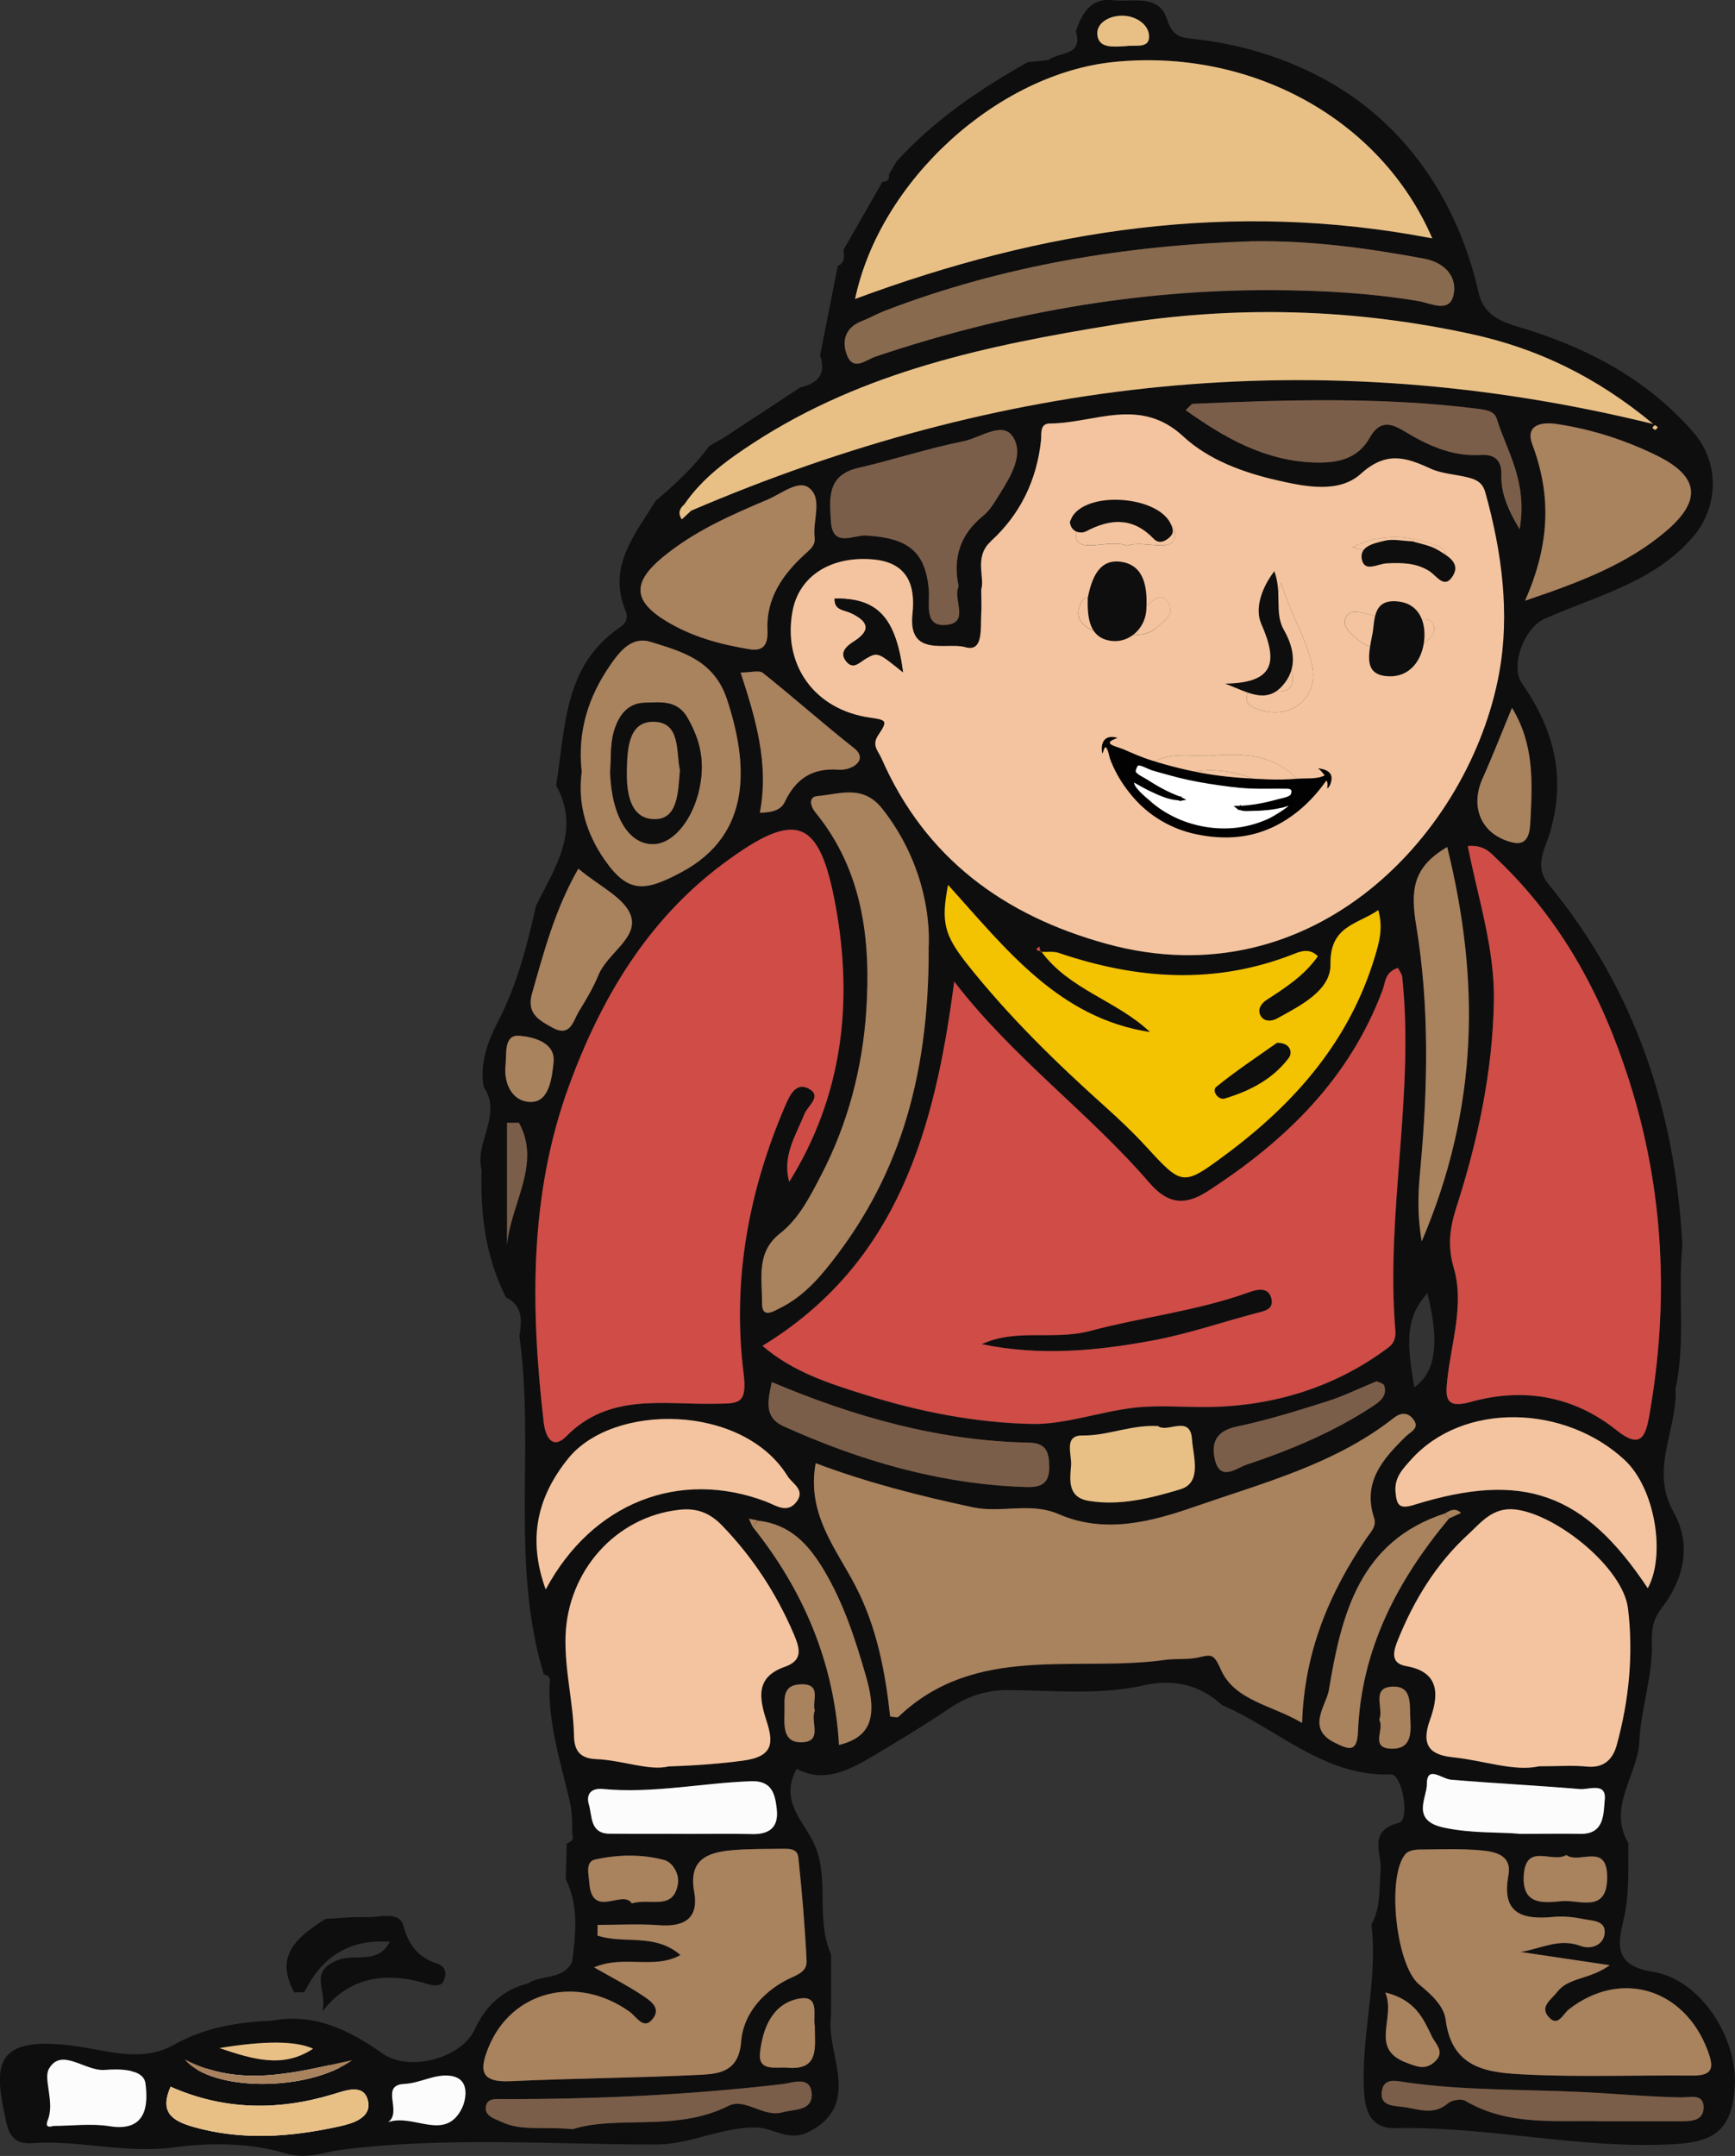 <?xml version="1.0" encoding="UTF-8"?>
<svg id="Layer_2" data-name="Layer 2" xmlns="http://www.w3.org/2000/svg" viewBox="0 0 230.05 285.81">
  <rect x="0" y="0" width="230.05" height="285.81" fill="#333333" stroke="none"/>
  <defs>
    <style>
      .cls-1 {
        fill: #020203;
      }

      .cls-2 {
        fill: #f3c200;
      }

      .cls-3 {
        fill: #e8c086;
      }

      .cls-4 {
        fill: #fcfcfc;
      }

      .cls-5 {
        fill: #f3c49f;
      }

      .cls-6 {
        fill: #cf4c47;
      }

      .cls-7 {
        fill: #a9825e;
      }

      .cls-8 {
        fill: #0f0e0e;
      }

      .cls-9 {
        fill: #886a4e;
      }

      .cls-10 {
        fill: #7b5e49;
      }

      .cls-11 {
        fill: #fff;
        stroke: #000;
        stroke-miterlimit: 10;
        stroke-width: .5px;
      }
    </style>
  </defs>
  <g id="Layer_1-2" data-name="Layer 1">
    <g>
      <path class="cls-4" d="m5.13,282.67h8.84c1.36,0,2.72.03,4.08,0s2.64-.31,3.97-.37c1.02-.05,1.97.02,2.97.24.86.19,1.7.23,2.58.34.81.1,1.64.26,2.45.29.69.02,1.41-.09,2.09.02.97.15,2.02.35,3,.34s2.03-.01,3.05,0c.53,0,1.05-.08,1.58-.15,1.64-.21,3.3-.25,4.94-.46,1.19-.16,2.38-.36,3.56-.55.4-.06.8-.11,1.2-.16s.79-.19,1.2-.26c.99-.17,2.1-.02,3.08.1.64.08,1.27.12,1.9.24.51.09,1.08,0,1.58-.09.85-.15,1.73.12,2.57-.18.51-.18.88-.57,1.33-.84.5-.3.73-.77.93-1.32.15-.42.09-.87.09-1.31v-1.43c0-.41,0-.82,0-1.23,0-.56-.35-.86-.89-1.02-.21-.06-.41-.05-.62-.11-.15-.04-.29-.15-.44-.2-.22-.07-.43-.14-.66-.15-.39-.01-.76.14-1.16.13-.42,0-.84,0-1.27,0s-.9-.06-1.31,0c-.37.06-.7.21-1.08.24-1.02.08-2.01.13-3.03.12-1.58,0-3.26.18-4.8-.23-1.79-.48-3.5-1.12-5.36-1.28-2.31-.2-4.67-.14-6.91.51-1.01.29-2.13.14-3.18.14s-2.12-.08-3.16.02c-.8.07-1.59.24-2.38.32-.63.07-1.25.27-1.88.28-.35,0-.69,0-1.04,0-.38,0-.79.06-1.16,0-.28-.05-.51-.27-.76-.34-.36-.1-.76,0-1.11.09-.57.16-.98.26-1.56.25-.2,0-.46.05-.64,0-.16-.04-.3-.18-.44-.25-.38-.2-.77-.36-1.16-.53-.45-.2-.9-.42-1.35-.62-.9-.38-1.86-.58-2.84-.58-.27,0-.54,0-.82,0-.32,0-.59-.11-.91-.13-.62-.03-1.28.08-1.9,0-.29-.04-.54-.15-.84-.12-.42.04-.74.25-1.06.5-.56.44-.96.95-1.17,1.63-.49,1.59-.34,3.26-.34,4.91,0,.3,0,.57.06.86.07.31.02.59.06.89.05.49.34.85.4,1.31.03,0,.07.01-.27.14Z"/>
      <path class="cls-8" d="m215.25,254.65c-.65,2.71-1.44,5.91,3.8,6.72,6.44.99,11.33,8.77,10.97,15.13-.32,5.61-2.44,7.42-7.92,7.74-12.45.73-24.65-2.39-37.07-2.12-2.77.06-3.97-1.55-4.16-4.74-.45-7.48,1.86-14.8.98-22.26,1.25-2.26,1-4.74,1.21-7.19.19-2.2-1.79-5.22,2.44-6.29,1.48-.37.44-6.46-1.07-6.41-8.88.32-14.98-6.01-22.39-9.19-2.87-2.64-6.24-3.45-10.02-2.7-6.02,1.43-12.14.75-18.21.71-3-.02-5.44.77-7.86,2.39-3.57,2.38-7.23,4.63-10.94,6.79-3.01,1.75-6.19,3.04-9.37,1.24-2.4,4.42,1.05,6.98,2.42,10.21,1.94,4.57.06,9.81,2.14,14.43v6c0,.67,0,1.33-.01,2-.23,1.81.11,3.5.47,5.3.77,3.8,1.43,7.68-3.32,10.15-2.78,1.45-4.7-.46-7.03-.52-4.62-.11-8.66,2.25-13.37,2.25-13.88,0-27.8-1.06-41.67.7-2.37.3-4.55,1.34-7.49.45-4.56-1.38-10.05-1.4-14.52-.79-6.57.91-12.7-.98-19.03-.54-1.87.13-2.93-.62-3.38-2.7-1.38-6.41-2.35-11.24,7.21-10.38,1.46.13,2.88.33,4.33.61,3.51.68,7.28,1.35,10.6-.53,4.1-2.32,8.48-3.05,13.05-3.23,5.64-1.06,10.28,1.23,14.7,4.36,3.46,2.45,10.4.68,12.19-3.18,1.47-3.17,3.72-5.27,7.11-6.14,1.82-1.18,4.59-.41,5.82-2.83.48-3.72.91-7.44-.85-10.99.05-1.58.09-3.15.14-4.73.62-.21,1.02-.54.71-1.26.02-1.46.03-2.84-.32-4.35-1.21-5.16-2.87-10.27-2.67-15.68.19-.68-.18-.98-.77-1.12-4.47-14.71-1.16-29.97-3.23-44.85.32-2.02.51-4-1.78-5.12-2.7-5.32-3.41-11.01-3.23-16.88-.97-3.7,2.82-7.29.27-11.03-.54-3.16.55-6.04,1.93-8.71,2.5-4.83,3.83-10,5-15.25,2.48-5.07,6-9.97,2.68-16.01,1.24-7.64.98-15.9,8.5-20.97.91-.61,1.01-1.44.73-2.1-2.48-5.93,1.21-10.14,3.95-14.63,2.61-2.2,5.1-4.51,7.12-7.28.66-.38,1.32-.75,1.98-1.13,3.36-2.21,6.73-4.42,10.09-6.64,2.32-.52,3.48-1.75,2.63-4.24.78-3.96,1.56-7.92,2.34-11.87,1.05-.43.82-1.32.77-2.14,1.72-3,3.43-5.99,5.15-8.99h.01c.61-.04.98-.29.85-.98.33-.57.66-1.15,1-1.72,4.98-5.48,11.01-9.58,17.41-13.18.92-.09,1.83-.19,2.75-.28,1.36-1.13,4.65-.45,3.63-3.83.77-2.11,1.67-4.09,4.37-4.17,2.72.51,6.54-.99,7.7,2.54.79,2.4,1.78,2.47,3.77,2.69,7.67.84,15.19,3.58,21.14,7.83,8.54,6.1,14.02,15.22,16.43,25.79.59,2.6,2.42,3.67,5.04,4.45,8.99,2.66,17.18,6.83,23.46,14.08,3.5,4.05,3.32,9.9-.1,13.86-5.26,6.09-12.89,7.79-19.75,10.88-2.54,1.14-4.54,6.18-2.91,8.51,4.34,6.2,5.96,12.73,3.57,20.24-.57,1.8-1.98,4.04-.01,6.43,11.42,13.88,16.8,30.05,17.71,47.85-.63,6.32.46,12.71-.9,19,.26,5.43-3.46,10.65-.27,16.32,2.45,4.37,1.38,8.93-1.62,12.81-1.15,1.48-1.3,2.92-1.25,4.59.12,4.43-1.47,8.71-1.66,12.97-.2,4.58-4.29,8.73-1.46,13.53-.04,3.43.17,6.81-.66,10.28ZM7.09,281.83c2.49-.01,5.03-.35,7.46.04,4.99.8,5.09-2.99,4.74-5.67-.26-2.01-3.67-1.94-5.38-1.8-2.64.22-5.79-3.07-7.44-.11-.75,1.34.84,4.47-.16,6.82-.31.85.11.92.78.72Zm92.22-80.49c.16.35.32.7.48,1.05,6.78,8.47,10.81,18.04,11.46,28.94,3.92-1,5.23-3.34,3.61-8.98-1.4-4.87-2.95-9.76-5.63-14.23-2.08-3.49-4.53-6.05-8.71-6.53-.4-.08-.8-.16-1.21-.24Zm76.9,22.72c-.34,2.04-3.07,5.09.79,6.98,1.78.87,2.96,1.4,3.07-1.48.43-10.94,5.23-20.06,12.09-28.28.52-.24,1.04-.47,1.56-.71-.72-.7-1.42-.39-2.11.06-11.38,3.67-13.75,13.46-15.4,23.41Zm-38.42-98.57c-.77.58,0,.51.27.65,3.7,5.08,10.05,6.52,14.42,10.69-12.08-1.84-19.08-10.96-26.78-19.51-.96,4.99-.52,6.67,2.72,10.73,5.42,6.78,11.59,12.82,18.04,18.6,1.85,1.66,3.68,3.37,5.36,5.21,4.93,5.37,4.95,5.47,10.7,1.2,9.14-6.79,16.38-15.04,19.76-26.2.58-1.93,1.13-3.81.46-6.2-2.78,1.93-6.43,2.04-6.34,7.21.06,3.42-3.96,5.45-7.06,7.15-.75.41-1.75.46-2.21-.37-.46-.82.07-1.62.82-2.1,2.49-1.62,4.99-3.22,6.78-5.78-1.11-1.09-2.24-.67-3.22-.28-10.4,4.11-20.76,3.38-31.12-.15-.73-.25-1.6-.09-2.41-.13-.07-.24-.13-.48-.2-.72Zm81.43-69.28c-7.69-6.4-15.59-10.07-24.1-11.92-15.61-3.4-31.31-3.84-47.25-1.26-16.86,2.74-33.31,6.17-47.87,15.63-3.48,2.26-6.86,4.7-9.26,8.22-.66.57-.85,1.21-.33,1.98.41-.38.82-.77,1.24-1.15,40.87-17.51,82.91-22.47,127.58-11.49Zm-89.12,25.13c-.13,1.86.35,5.2-2.14,4.46-2.36-.7-7.62,1.45-6.98-4.42.44-4.04-.84-6.87-5.35-7.22-5.54-.43-9.68,2.26-10.54,6.8-1.37,7.2,2.93,13.14,10.26,14.18,2.23.32,2.37.41,1.09,2.33-.9,1.36,0,2.08.44,3.09,5.8,13.23,16.26,20.85,29.84,24.57,27.61,7.58,48.22-14.88,52.05-35.9,1.44-7.87.36-16.07-1.84-23.95-.4-1.42-1.34-1.75-2.48-2.02-1.59-.38-3.32-.46-4.78-1.13-3.27-1.5-5.87-2.35-9.24.69-2.89,2.61-7.3,1.73-11.06.87-4.56-1.04-9.17-2.76-12.48-5.82-5.75-5.34-11.76-1.75-17.67-1.72-1.42,0-1.09,1.35-1.2,2.29-.58,5.26-2.73,9.75-6.65,13.32-2.28,2.08-.77,4.74-1.28,6.39,0,1.52.05,2.36,0,3.18Zm53.24,49.93c-4.4,11.79-12.88,20-23.17,26.66-2.94,1.9-5.23,1.82-7.75-1.1-8-9.29-18.08-16.54-25.88-26.68-2.57,19.67-7.51,37.33-25.42,48.29,4.04,3.47,8.78,4.96,13.48,6.44,7.27,2.29,14.86,3.78,22.36,3.91,4.23.07,8.78-1.59,13.26-2.13,3.46-.42,6.88-.06,10.26-.12,8.53-.16,16.65-2.64,23.66-7.91.73-.55.96-1.33.89-2.2-1.31-15.69,2.58-31.27.9-46.97-.03-.28-.26-.55-.53-1.1-1.75.55-1.67,1.94-2.04,2.93Zm-72.55-11.21c-2.13-11.58-5.18-12.77-14.85-5.59-10.1,7.5-16.27,17.93-20.5,29.5-5.3,14.49-5.09,29.49-3.35,44.57.24,2.05,1.2,3.7,3.02,1.85,5.67-5.74,12.81-4.16,19.54-4.29,3.2-.06,4.48.25,3.94-4.09-1.52-12.21.65-24.09,5.53-35.43.62-1.44,1.45-3.18,3.15-2.23,1.76.98-.17,2.25-.6,3.32-1.15,2.89-2.98,5.58-2.02,8.99,7.04-11.35,8.5-23.7,6.13-36.61Zm2.68,90.28c2.79,5.39,3.91,11.28,4.56,17.23.49.03.94.19,1.09.04,10.25-9.77,23.42-5.88,35.39-7.55,1.47-.2,3.01,0,4.43-.33,1.65-.39,2.02-.5,2.93,1.59,1.81,4.15,6.72,4.7,10.78,7.1.29-9.44,3.62-17.25,8.53-24.48.55-.8,1.38-1.59,1.02-2.68-1.58-4.79,1.18-7.86,4.22-10.84.64-.62,1.92-1.09.93-2.31-.76-.93-1.66-.82-2.6-.08-7.75,6.09-17.2,8.55-26.23,11.69-5.76,2-11.98,3.72-18.21,1-3.66-1.59-7.55-.08-11.34-.89-7.14-1.52-14.18-3.33-20.81-5.84-1.22,6.72,2.7,11.27,5.32,16.33Zm84.61-77.51c-.19,9.35-2.12,18.35-4.96,27.19-.87,2.71-1.23,5.09-.35,8.11,1.4,4.79-.32,9.8-.86,14.71-.26,2.41-.32,3.97,3.08,3.02,6.97-1.95,13.64-.81,19.33,3.73,3.09,2.47,3.83,1.06,4.34-1.79,2.68-15.06,2.01-29.91-2.65-44.56-3.54-11.13-8.89-21.13-17.42-29.26-.93-.89-1.8-2.02-3.97-1.81,1.39,7.07,3.6,13.66,3.46,20.67ZM147.64,8.22c-15.29,1.57-30.94,15.62-34.26,31.41,24.82-9.2,49.93-13.16,76.53-8.03-6.89-15.97-24.2-25.23-42.27-23.38Zm-49.11,225.18c4.13-.55,3.99-2.5,3.08-5.32-.97-3.01-1.44-5.75,2.42-7.11,2.39-.84,2.08-2.3,1.23-4.3-2.31-5.41-5.43-10.19-9.52-14.43-1.69-1.75-3.45-2.35-5.71-2.09-8.5.96-14.78,8.2-15.05,16.75-.14,4.49,1.03,8.78,1.12,13.2.04,1.8.63,3,2.93,3.1,3.57.15,7.05,1.6,9.6.97,4.05-.14,6.95-.38,9.89-.77Zm111.87.79c2.28.23,3.45-.99,3.96-2.86,1.63-5.93,2.23-12.05,1.49-18.1-.65-5.39-9.45-12.47-14.92-13.12-3.04-.36-4.62,1.79-6.29,3.32-4.19,3.84-7.14,8.65-9.28,13.93-.6,1.48-1.1,3.13,1.08,3.51,4.82.83,4.16,4.33,3.14,7.18-1.24,3.48.18,4.61,3.08,4.91,4.08.42,8.06,1.92,11.38,1.2,2.7,0,4.54-.15,6.36.04Zm-8.81,24.58c2.65-.39,5.12-1.88,7.96-.8,1.3.5,2.97-.03,3.19-1.55.27-1.86-1.64-1.76-2.82-2.01-1.29-.27-2.66-.41-3.97-.28-4.12.39-6.9-.43-5.95-5.52.48-2.58-1.63-3.1-3.37-3.28-2.8-.28-5.65-.16-8.47-.13-.61,0-1.44.16-1.8.58-2.53,2.9-1.29,14.72,1.78,17.28,1.57,1.3,3.3,2.82,3.54,4.71.84,6.72,5.97,7.03,10.75,7.26,7.3.35,14.62.06,21.93.13,2.78.03,2.93-1.02,2.04-3.37-3.11-8.2-11.54-10.74-18.38-5.41-.79.62-1.47,2.42-2.7,1-1.2-1.37.36-2.28,1.15-3.31,1.53-1.97,4.22-1.58,6.96-3.54-4.56-.68-8.19-1.22-11.83-1.76Zm-111.36.4c-3.5,1.97-7.48-.06-11.46,1.64,2.43,1.38,4.39,2.39,6.23,3.6,1.05.69,2.67,1.66,1.64,3.1-1.26,1.76-2.2-.14-3.17-.83-7-4.97-15.65-2.74-18.69,4.72-1.23,3.01-1.12,4.68,2.86,4.5,8.47-.39,16.96-.43,25.44-.86,2.51-.13,4.9-.56,5.19-4.4.27-3.5,2.7-6.41,5.98-8.14,1.19-.63,2.77-.99,2.7-2.53-.22-4.6-.61-9.19-1.1-13.76-.13-1.26-1.45-1.13-2.42-1.12-2.16.03-4.34,0-6.49.2-3.24.3-5.65,1.32-4.9,5.46.65,3.56-1.28,4.72-4.66,4.47-2.7-.2-5.42-.04-8.14-.04,0,.48-.01.95-.02,1.43,3.47,1.17,7.59-.38,11,2.58Zm26.76-151.94c-2.58-3.28-5.66-1.93-8.6-1.69-1.12.09-1.08,1.18-.22,2.23,6.26,7.7,7.31,16.93,6.69,26.26-.5,7.55-2.43,14.96-5.99,21.79-1.47,2.81-2.91,5.71-5.43,7.69-3.23,2.53-2.37,5.98-2.4,9.19-.03,2.13,1.38,1.22,2.4.71,2.44-1.21,4.36-3.06,6.05-5.13,9.39-11.5,13.66-24.77,13.65-42.42.3-4.96-1.09-12.22-6.13-18.62Zm.43-66.06c-1.08.41-2.1,1-3.18,1.42-2.18.84-2.64,2.64-1.95,4.46.85,2.25,2.57.64,3.77.24,17.11-5.75,34.66-8.9,52.72-8.82,6.45.03,12.93.38,19.34,1.46,1.54.26,4.08,1.65,4.61-.82.53-2.47-1.2-4.31-3.93-4.82-7.51-1.4-15.06-2.42-22.75-2.3-16.68.53-32.97,3.18-48.63,9.18Zm-37.25,72.84c3.14,4.52,5.4,4.18,10.16,1.64,9.55-5.1,8.8-14.56,6.06-22.91-1.71-5.21-5.95-6.34-10.17-7.64-2.45-.76-4.03,1.26-5.26,3.01-2.95,4.21-4.46,8.89-3.84,14.23-.57,4.22.59,8.15,3.04,11.68Zm135.23,79.53c-7.91-7.33-21.38-7.73-28.28-.05-1.12,1.24-2.26,2.4-2.08,4.32.15,1.66.44,2.32,2.43,1.7,14.53-4.52,22.61-1.6,31.01,11.04,2.39-4.3,1.04-13.19-3.08-17.02Zm-113.81,5.54c1.3.5,2.81,1.65,4.05-.02,1.16-1.56-.59-2.36-1.21-3.36-5.93-9.61-23.12-9.75-29.1-2.33-4.12,5.12-5.39,10.67-2.97,17.36,6.19-11.56,17.78-16.01,29.24-11.65Zm119.24-128.61c4.89-4.13,4.46-7.33-1.2-10.1-4.19-2.05-8.62-3.47-13.23-4.16-1.85-.28-4.25,0-3.22,2.74,2.49,6.63,2.37,13.13-.98,20.69,7.59-2.55,13.61-4.92,18.63-9.16Zm-90.43-2.12c.88-.71,1.48-1.79,2.1-2.77,1.51-2.41,3.37-5.41,1.74-7.76-1.37-1.97-4.31.24-6.48.68-4.71.95-9.31,2.46-14,3.55-4.18.97-3.76,4.15-3.58,7.11.21,3.5,3.01,1.75,4.62,1.84,5.62.31,7.89,2.13,8.35,7.13.17,1.85-.68,4.87,2.12,4.73,3.49-.17.97-3.47,1.84-5.1-.82-3.88.25-6.97,3.29-9.42Zm-28.63,15.2c-.19-4.19,1.97-7.31,4.85-9.97.78-.72,1.54-1.23,1.4-2.36-.27-2.24,1.11-5.14-.76-6.55-1.42-1.07-3.68.81-5.48,1.57-4.91,2.07-9.8,4.23-13.94,7.67-4.05,3.36-3.87,5.81.55,8.47,3.32,2.01,7,3.03,10.78,3.66,2.1.43,2.69-.62,2.6-2.49Zm96.69-28.05c-.31-1.02-1.49-1.17-2.51-1.3-12.56-1.58-25.16-1.21-37.75-.66-.24.01-.47.39-.98.84,5.22,3.72,10.53,6.73,17.09,6.94,3.02.1,5.72-.46,7.29-3.25,1.23-2.2,2.62-2.1,4.47-.98,3.15,1.91,6.42,3.47,10.27,3.23,1.8-.11,2.79.66,2.74,2.62-.05,2.14.56,4.1,2.42,7.24,1.1-6.39-1.72-10.37-3.04-14.69Zm-6.56,56.79c-4.58,2.66-4.89,5.72-4.1,10.47,1.73,10.49,1.54,21.2.57,31.84-.26,2.89-.55,5.76.15,9.97,7.58-17.77,7.72-34.65,3.38-52.27Zm-88.01,76.78c10.2,4.61,20.79,7.68,32.06,8.06,1.9.06,3.2-.28,3.18-2.64-.02-1.93-.35-3.19-2.64-3.24-11.88-.23-23.12-3.37-34.14-8.03-.54,2.49-1.05,4.67,1.55,5.85Zm-4.13,54.07c2.27.05,3.49-.91,3.25-3.23-.21-2.01-.6-3.87-3.38-3.78-6.57.23-13.08,1.66-19.69,1.03-1.55-.15-2.25.69-1.85,2.05.46,1.55.12,3.86,2.75,3.88,3.32.03,6.64,0,9.96,0,2.99.01,5.98-.03,8.96.03Zm109.8-.02c3.25.06,3.05-2.76,3.23-4.51.24-2.4-2.1-1.32-3.31-1.43-5.68-.48-11.39-.76-17.07-1.24-1.25-.11-3.23-2-3.21.63.01,1.77-2.17,4.77,2.25,5.72,3.78.81,7.46.56,10.13.83,3.35,0,5.67-.04,7.98,0Zm-112.99,36.06c2.28-1.14,4.6,1.56,7.2.84,1.57-.43,3.85-.18,3.86-2.26,0-2.69-2.52-1.64-3.84-1.48-12.32,1.44-24.67,2.01-37.06,1.99-.94,0-2.25-.2-2.31,1.17-.04,1.12,1.14,1.4,2.06,1.84,2.7,1.29,5.55.58,9.48.98,5.99-1.88,13.64.41,20.61-3.07Zm-26.02-147.5c-.77,2.69.93,3.57,2.7,4.55,2.42,1.33,2.74-.92,3.52-2.17.96-1.55,1.9-3.14,2.59-4.82,1.18-2.86,5.25-4.89,4.3-7.81-.78-2.4-4.22-3.94-6.97-6.27-3.09,5.38-4.55,10.97-6.14,16.53Zm72.97,58.62c-2.52-.04-1.39,2.52-1.5,3.95-.15,1.92-.51,4.23,2.32,4.71,4.19.7,8.31-.37,12.17-1.53,2.92-.88,1.69-4.38,1.54-6.63-.22-3.32-3.29-.78-4.51-1.75-3.59-.2-6.66,1.3-10.03,1.25Zm79.21,90.9c1.35,0,3.04.02,3.15-1.66.13-2.11-1.83-1.48-2.98-1.5-4.33-.08-8.63-.49-12.94-.7-7.95-.4-15.92-.17-23.83-1.34-1.05-.15-2.56-.55-2.88,1.08-.38,1.94,1.18,2.06,2.53,2.19,2.08.2,4.18,1.29,6.2-.44.52-.44,1.77-.66,2.31-.34,5.81,3.44,12.2,2.51,18.45,2.72,3.33,0,6.66,0,9.99,0ZM104.08,106.28c1.44-3.02,3.62-4.51,7.12-4.24,1.78.13,4.02-1.31,2.05-2.86-4.11-3.24-8-6.72-12.09-9.97-.5-.4-1.58-.05-2.95-.05,2,6.13,3.79,12.09,2.55,18.58,2.01-.03,2.88-.53,3.32-1.46ZM25.61,281.95c6.5,1.85,12.97,1.35,19.37-.06,1.54-.34,4.51-1.07,3.76-3.58-.63-2.11-3-1.15-4.61-.67-7.29,2.2-14.47,2.11-21.51-1.01-1.46,3.3.09,4.49,2.99,5.32Zm150.3-96.16c-3.94,1.24-7.9,2.49-11.94,3.33-2.63.55-3.37,2.04-2.92,4.22.67,3.19,2.87,1.28,4.25.82,5.83-1.94,11.49-4.31,16.66-7.7.96-.63,2.02-1.37,1.58-2.77-.1-.32-.78-.45-1.02-.58-2.33.96-4.42,1.99-6.61,2.68Zm20.67-82.57c-1.69,3.77-.17,7.44,3.93,8.45,2.34.58,2.36-1.69,2.43-3.08.25-4.95.49-9.94-2.45-14.75-1.37,3.3-2.56,6.37-3.91,9.38Zm-106.7,146.58c.25-1.37-.72-2.92-1.79-3.21-3.01-.81-6.19-.74-9.22-.06-1.28.29-.81,2-.73,3.08.36,4.88,4.44.81,5.63,2.72,2.5-.72,5.48.99,6.11-2.53Zm112.16-1.15c-.23,3.95,2.63,3.61,5.03,3.38,2.34-.23,6.06,1.69,6.03-3.21-.02-4.63-3.69-1.65-5.41-2.9-1.86,1.16-5.39-1.73-5.65,2.74Zm-96.19,16.32c-3.5.71-4.74,4.01-5.08,7.17-.27,2.53,2.12,1.84,3.63,1.97,4.31.37,3.62-2.72,3.64-5.52-.31-1.34.78-4.22-2.19-3.62Zm-44.58,14.48c.4-.81,1.28-3.85-1.5-4.26-2.08-.31-4,.96-6.18,1.07-3.28.17-.17,3.68-2.14,5.08,3.37-1.23,7.57,2.7,9.82-1.89Zm125.25-6c1.28.47,2.4,1,3.64-.06,1.57-1.33.2-2.4-.3-3.45-1.12-2.34-2.17-4.83-6.17-5.81,1.46,3.42-2.21,7.45,2.83,9.32Zm-115.9-127.38c2.27-.15,2.59-3.38,2.79-5.25.28-2.66-2.75-3.36-4.51-3.51-2.09-.18-1.71,2.27-1.85,3.81-.32,2.8,1.1,5.12,3.57,4.96Zm-46.11,126.95c3.59,4.3,16.31,4.3,22.18.1-7.44,1.58-14.76,3.74-22.18-.1Zm42.73-107.98c.45-5.4,4.6-10.79,1.57-16.2-.52,0-1.05,0-1.57,0v16.21Zm120.29,18.88c2.84-2.03,3.37-5.84,1.74-12.49-2.61,2.97-2.97,5.57-1.74,12.49Zm-3.04,47.9c2.51.08,2.65-1.82,2.52-3.84-.13-1.95.35-4.57-2.48-4.38-2.77.18-.99,2.91-1.65,4.4.75,1.25-1.3,3.73,1.6,3.82Zm-78.36-8.54c-2.47.1-2.07,2.02-2.1,3.6-.04,1.8-.25,4.11,2.21,4.08,2.98-.03,1.16-2.76,1.8-4.16-.43-1.34,1.04-3.65-1.92-3.53Zm-64.61,48.3q-3.42-1.57-12.41-.08c4.5,1.52,8.47,2.71,12.41.08ZM152.33,4.5c-.21-1.41-1.95-2.54-3.84-2.41-1.68.11-3.19,1.1-2.98,2.61.24,1.77,2.19,1.49,3.84,1.41,1.08-.21,3.29.49,2.98-1.61Zm67.14,52.48c.12,0,.22-.21.34-.33-.13-.1-.26-.28-.38-.27-.12,0-.22.21-.34.33.13.1.26.28.38.27Z"/>
      <path class="cls-8" d="m39.03,264.13c.48-.05,1.29.07,1.4-.16q3.51-7.11,11.25-6.56c-1.49,3.03-4.62,1.58-6.74,2.38-4.24,1.61-1.45,4-2.2,6.86q4.96-6.37,13.83-3.67c.78.24,1.88.45,2.25-.36.35-.77.46-1.89-.89-2.33-2.41-.79-3.71-2.33-4.43-4.97-.57-2.08-3.18-1.09-4.9-1.17-1.81-.08-3.64.15-5.46.24-3.58,2.32-6.87,4.75-4.12,9.74Z"/>
      <path class="cls-5" d="m131.38,71.75c3.91-3.57,6.07-8.07,6.65-13.32.1-.94-.22-2.28,1.2-2.29,5.91-.03,11.92-3.62,17.67,1.72,3.3,3.07,7.92,4.79,12.48,5.82,3.75.86,8.17,1.74,11.06-.87,3.37-3.04,5.97-2.19,9.24-.69,1.46.67,3.18.75,4.78,1.13,1.14.27,2.09.61,2.48,2.02,2.2,7.87,3.28,16.08,1.84,23.95-3.84,21.03-24.44,43.48-52.05,35.9-13.58-3.73-24.04-11.34-29.84-24.57-.44-1.01-1.35-1.73-.44-3.09,1.28-1.92,1.14-2.01-1.09-2.33-7.34-1.04-11.64-6.98-10.26-14.18.87-4.54,5-7.24,10.54-6.8,4.51.35,5.79,3.18,5.35,7.22-.64,5.88,4.62,3.72,6.98,4.42,2.49.74,2.01-2.6,2.14-4.46.06-.83,0-1.66,0-3.18.51-1.65-1-4.31,1.28-6.39Zm39.15,15.06c.98,2.35,2.27,6.11-3.18,4.41-.83-.26-1.76-.03-2,.92-.33,1.29.75,1.65,1.68,1.96,4.18,1.38,7.89-1.65,6.94-5.97-.83-3.75-3.04-7.06-4.08-10.88-1.31,3.4-.67,6.41.65,9.57Zm-18.27,14.61c-.85.6-1.66,1.33-.97,2.41.5.77,1.48.78,2.25.32,5.49-3.31,10.77-2.23,15.99.69.74.41,1.72.64,2.28-.11.81-1.06-.07-1.81-.86-2.42-3.13-2.42-6.77-2.44-10.48-2.12-2.78.05-5.68-.57-8.2,1.23Zm-41.6-22.07c-.07,1.57,1.26,1.49,2.16,1.92,2.17,1.02,2.86,2.21.39,3.77-1.01.64-2.03,1.54-.9,2.76.89.96,1.69-.03,2.54-.52,1.55-.88,1.6-.79,4.88,1.85-.97-7.34-3.42-9.87-9.07-9.78Zm42.6,3.92c.98-.86,2.47-1.72,1.74-3.17-1.01-1.99-2.16-.3-3.16.31-1.88,1.15-3.57,1.08-5.5-.12-.69-.43-2.31-2.26-3.18,0-.68,1.77.55,2.87,2.02,3.4,1.2.44,2.55.46,2.75.49,2.59.02,4.1.18,5.35-.91Zm35.52,2.03c.8-.65,1.69-1.44,1.3-2.42-.45-1.14-1.69-.87-2.52-.4-2.23,1.25-3.9-.55-5.8-.96-1.27-.27-2.71-.95-3.36.41-.51,1.06.7,2.07,1.58,2.81,1.46,1.22,3.17,1.67,4.9,1.45,1.48.05,2.77.02,3.89-.89Zm-33-14.4c.02-2.87-4.09-1.64-6.38-1.64-2.43,0-6.76-1.47-6.75,1.66.01,2.7,4.47.42,6.76,1.44,2.22-.87,6.35,1.16,6.36-1.46Zm33.7,4.21c.92.22,2.1.4,2.3-1.01.13-.91-.56-1.51-1.38-1.81-3.58-1.32-7.22-1.68-11.08.26,3.38.86,6.76,1.75,10.15,2.55Z"/>
      <path class="cls-7" d="m108.15,193.99c-1.22,6.72,2.7,11.27,5.32,16.33,2.79,5.39,3.91,11.28,4.56,17.23.49.03.94.19,1.09.04,10.25-9.77,23.42-5.88,35.39-7.55,1.47-.2,3.01,0,4.43-.33,1.65-.39,2.02-.5,2.93,1.59,1.81,4.15,6.72,4.7,10.78,7.1.29-9.44,3.62-17.25,8.53-24.48.55-.8,1.38-1.59,1.02-2.68-1.58-4.79,1.18-7.86,4.22-10.84.64-.62,1.92-1.09.93-2.31-.76-.93-1.66-.82-2.6-.08-7.75,6.09-17.2,8.55-26.23,11.69-5.76,2-11.98,3.72-18.21,1-3.66-1.59-7.55-.08-11.34-.89-7.14-1.52-14.18-3.33-20.81-5.84Z"/>
      <path class="cls-3" d="m189.91,31.6c-6.89-15.97-24.2-25.23-42.27-23.38-15.29,1.57-30.94,15.62-34.26,31.41,24.82-9.2,49.93-13.16,76.53-8.03Z"/>
      <path class="cls-3" d="m91.63,67.7c40.87-17.51,82.91-22.47,127.58-11.49-7.69-6.4-15.59-10.07-24.1-11.92-15.61-3.4-31.31-3.84-47.25-1.26-16.86,2.74-33.31,6.17-47.87,15.63-3.48,2.26-6.86,4.7-9.26,8.22.3.28.6.55.9.83Z"/>
      <path class="cls-5" d="m88.65,234.17c4.05-.14,6.95-.38,9.89-.77,4.13-.55,3.99-2.5,3.08-5.32-.97-3.01-1.44-5.75,2.42-7.11,2.39-.84,2.08-2.3,1.23-4.3-2.31-5.41-5.43-10.19-9.52-14.43-1.69-1.75-3.45-2.35-5.71-2.09-8.5.96-14.78,8.2-15.05,16.75-.14,4.49,1.03,8.78,1.12,13.2.04,1.8.63,3,2.93,3.1,3.57.15,7.05,1.6,9.6.97Z"/>
      <path class="cls-5" d="m204.05,234.15c2.7,0,4.54-.15,6.36.04,2.28.23,3.45-.99,3.96-2.86,1.63-5.93,2.23-12.05,1.49-18.1-.65-5.39-9.45-12.47-14.92-13.12-3.04-.36-4.62,1.79-6.29,3.32-4.19,3.84-7.14,8.65-9.28,13.93-.6,1.48-1.1,3.13,1.08,3.51,4.82.83,4.16,4.33,3.14,7.18-1.24,3.48.18,4.61,3.08,4.91,4.08.42,8.06,1.92,11.38,1.2Z"/>
      <path class="cls-7" d="m213.43,260.52c-4.56-.68-8.19-1.22-11.83-1.76,2.65-.39,5.12-1.88,7.96-.8,1.3.5,2.97-.03,3.19-1.55.27-1.86-1.64-1.76-2.82-2.01-1.29-.27-2.66-.41-3.97-.28-4.12.39-6.9-.43-5.95-5.52.48-2.58-1.63-3.1-3.37-3.28-2.8-.28-5.65-.16-8.47-.13-.61,0-1.44.16-1.8.58-2.53,2.9-1.29,14.72,1.78,17.28,1.57,1.3,3.3,2.82,3.54,4.71.84,6.72,5.97,7.03,10.75,7.26,7.3.35,14.62.06,21.93.13,2.78.03,2.93-1.02,2.04-3.37-3.11-8.2-11.54-10.74-18.38-5.41-.79.62-1.47,2.42-2.7,1-1.2-1.37.36-2.28,1.15-3.31,1.53-1.97,4.22-1.58,6.96-3.54Z"/>
      <path class="cls-7" d="m79.23,256.59c3.47,1.17,7.59-.38,11,2.58-3.5,1.97-7.48-.06-11.46,1.64,2.43,1.38,4.39,2.39,6.23,3.6,1.05.69,2.67,1.66,1.64,3.1-1.26,1.76-2.2-.14-3.17-.83-7-4.97-15.65-2.74-18.69,4.72-1.23,3.01-1.12,4.68,2.86,4.5,8.47-.39,16.96-.43,25.44-.86,2.51-.13,4.9-.56,5.19-4.4.27-3.5,2.7-6.41,5.98-8.14,1.19-.63,2.77-.99,2.7-2.53-.22-4.6-.61-9.19-1.1-13.76-.13-1.26-1.45-1.13-2.42-1.12-2.16.03-4.34,0-6.49.2-3.24.3-5.65,1.32-4.9,5.46.65,3.56-1.28,4.72-4.66,4.47-2.7-.2-5.42-.04-8.14-.04,0,.48-.01.95-.02,1.43Z"/>
      <path class="cls-7" d="m123.12,125.84c.3-4.96-1.09-12.22-6.13-18.62-2.58-3.28-5.66-1.93-8.6-1.69-1.12.09-1.08,1.18-.22,2.23,6.26,7.7,7.31,16.93,6.69,26.26-.5,7.55-2.43,14.96-5.99,21.79-1.47,2.81-2.91,5.71-5.43,7.69-3.23,2.53-2.37,5.98-2.4,9.19-.03,2.13,1.38,1.22,2.4.71,2.44-1.21,4.36-3.06,6.05-5.13,9.39-11.5,13.66-24.77,13.65-42.42Z"/>
      <path class="cls-9" d="m166.05,31.98c-16.68.53-32.97,3.18-48.63,9.18-1.08.41-2.1,1-3.18,1.42-2.18.84-2.64,2.64-1.95,4.46.85,2.25,2.57.64,3.77.24,17.11-5.75,34.66-8.9,52.72-8.82,6.45.03,12.93.38,19.34,1.46,1.54.26,4.08,1.65,4.61-.82.53-2.47-1.2-4.31-3.93-4.82-7.51-1.4-15.06-2.42-22.75-2.3Z"/>
      <path class="cls-7" d="m80.97,88.09c1.22-1.75,2.8-3.76,5.26-3.01,4.22,1.3,8.45,2.43,10.17,7.64,2.75,8.35,3.5,17.82-6.06,22.91-4.77,2.54-7.03,2.88-10.16-1.64-2.45-3.53-3.61-7.46-3.04-11.68-.61-5.34.9-10.02,3.84-14.23Zm5.81,23.79c3.3-.2,6.23-5.11,6.27-10.13.02-2.44-.71-4.52-1.88-6.58-1.36-2.4-3.59-2.08-5.72-2.01-2.42.08-3.5,1.94-4.06,3.83-.5,1.7-.35,3.6-.49,5.41.2,5.83,2.52,9.67,5.87,9.47Z"/>
      <path class="cls-5" d="m218.48,210.55c2.39-4.3,1.04-13.19-3.08-17.02-7.91-7.33-21.38-7.73-28.28-.05-1.12,1.24-2.26,2.4-2.08,4.32.15,1.66.44,2.32,2.43,1.7,14.53-4.52,22.61-1.6,31.01,11.04Z"/>
      <path class="cls-5" d="m72.35,210.72c6.19-11.56,17.78-16.01,29.24-11.65,1.3.5,2.81,1.65,4.05-.02,1.16-1.56-.59-2.36-1.21-3.36-5.93-9.61-23.12-9.75-29.1-2.33-4.12,5.12-5.39,10.67-2.97,17.36Z"/>
      <path class="cls-7" d="m202.21,79.63c7.59-2.55,13.61-4.92,18.63-9.16,4.89-4.13,4.46-7.33-1.2-10.1-4.19-2.05-8.62-3.47-13.23-4.16-1.85-.28-4.25,0-3.22,2.74,2.49,6.63,2.37,13.13-.98,20.69Z"/>
      <path class="cls-10" d="m127.11,77.76c-.82-3.88.25-6.97,3.29-9.42.88-.71,1.48-1.79,2.1-2.77,1.51-2.41,3.37-5.41,1.74-7.76-1.37-1.97-4.31.24-6.48.68-4.71.95-9.31,2.46-14,3.55-4.18.97-3.76,4.15-3.58,7.11.21,3.5,3.01,1.75,4.62,1.84,5.62.31,7.89,2.13,8.35,7.13.17,1.85-.68,4.87,2.12,4.73,3.49-.17.97-3.47,1.84-5.1Z"/>
      <path class="cls-7" d="m99.16,86.03c2.1.43,2.69-.62,2.6-2.49-.19-4.19,1.97-7.31,4.85-9.97.78-.72,1.54-1.23,1.4-2.36-.27-2.24,1.11-5.14-.76-6.55-1.42-1.07-3.68.81-5.48,1.57-4.91,2.07-9.8,4.23-13.94,7.67-4.05,3.36-3.87,5.81.55,8.47,3.32,2.01,7,3.03,10.78,3.66Z"/>
      <path class="cls-10" d="m201.49,70.18c1.1-6.39-1.72-10.37-3.04-14.69-.31-1.02-1.49-1.17-2.51-1.3-12.56-1.58-25.16-1.21-37.75-.66-.24.01-.47.39-.98.84,5.22,3.72,10.53,6.73,17.09,6.94,3.02.1,5.72-.46,7.29-3.25,1.23-2.2,2.62-2.1,4.47-.98,3.15,1.91,6.42,3.47,10.27,3.23,1.8-.11,2.79.66,2.74,2.62-.05,2.14.56,4.1,2.42,7.24Z"/>
      <path class="cls-7" d="m188.51,164.56c7.58-17.77,7.72-34.65,3.38-52.27-4.58,2.66-4.89,5.72-4.1,10.47,1.73,10.49,1.54,21.2.57,31.84-.26,2.89-.55,5.76.15,9.97Z"/>
      <path class="cls-10" d="m102.33,183.22c-.54,2.49-1.05,4.67,1.55,5.85,10.2,4.61,20.79,7.68,32.06,8.06,1.9.06,3.2-.28,3.18-2.64-.02-1.93-.35-3.19-2.64-3.24-11.88-.23-23.12-3.37-34.14-8.03Z"/>
      <path class="cls-4" d="m90.79,243.12c2.99,0,5.98-.05,8.96.02,2.27.05,3.49-.91,3.25-3.23-.21-2.01-.6-3.87-3.38-3.78-6.57.23-13.08,1.66-19.69,1.03-1.55-.15-2.25.69-1.85,2.05.46,1.55.12,3.86,2.75,3.88,3.32.03,6.64,0,9.96.02Z"/>
      <path class="cls-4" d="m201.57,243.11c3.35,0,5.67-.04,7.98,0,3.25.06,3.05-2.76,3.23-4.51.24-2.4-2.1-1.32-3.31-1.43-5.68-.48-11.39-.76-17.07-1.24-1.25-.11-3.23-2-3.21.63.01,1.77-2.17,4.77,2.25,5.72,3.78.81,7.46.56,10.13.83Z"/>
      <path class="cls-10" d="m75.95,282.25c5.99-1.88,13.64.41,20.61-3.07,2.28-1.14,4.6,1.56,7.2.84,1.57-.43,3.85-.18,3.86-2.26,0-2.69-2.52-1.64-3.84-1.48-12.32,1.44-24.67,2.01-37.06,1.99-.94,0-2.25-.2-2.31,1.17-.04,1.12,1.14,1.4,2.06,1.84,2.7,1.29,5.55.58,9.48.98Z"/>
      <path class="cls-7" d="m76.69,115.15c-3.09,5.38-4.55,10.97-6.14,16.53-.77,2.69.93,3.57,2.7,4.55,2.42,1.33,2.74-.92,3.52-2.17.96-1.55,1.9-3.14,2.59-4.82,1.18-2.86,5.25-4.89,4.3-7.81-.78-2.4-4.22-3.94-6.97-6.27Z"/>
      <path class="cls-7" d="m191.6,200.63c-11.38,3.68-13.75,13.46-15.4,23.42-.34,2.04-3.07,5.09.79,6.98,1.78.87,2.96,1.4,3.07-1.48.43-10.94,5.23-20.06,12.09-28.28-.2-.2-.38-.42-.55-.65Z"/>
      <path class="cls-3" d="m153.55,189.05c-3.59-.2-6.66,1.3-10.03,1.25-2.52-.04-1.39,2.52-1.5,3.95-.15,1.92-.51,4.23,2.32,4.71,4.19.7,8.31-.37,12.17-1.53,2.92-.88,1.69-4.38,1.54-6.63-.22-3.32-3.29-.78-4.51-1.75Z"/>
      <path class="cls-7" d="m99.79,202.39c6.78,8.47,10.81,18.03,11.46,28.94,3.92-1,5.23-3.34,3.61-8.98-1.4-4.87-2.95-9.76-5.63-14.23-2.08-3.49-4.53-6.05-8.71-6.53-.24.27-.48.54-.73.81Z"/>
      <path class="cls-10" d="m212.74,281.21c3.33,0,6.66,0,9.99,0,1.35,0,3.04.02,3.15-1.66.13-2.11-1.83-1.48-2.98-1.5-4.33-.08-8.63-.49-12.94-.7-7.95-.4-15.92-.17-23.83-1.34-1.05-.15-2.56-.55-2.88,1.08-.38,1.94,1.18,2.06,2.53,2.19,2.08.2,4.18,1.29,6.2-.44.52-.44,1.77-.66,2.31-.34,5.81,3.44,12.2,2.51,18.45,2.72Z"/>
      <path class="cls-7" d="m100.75,107.74c2.01-.03,2.88-.53,3.32-1.46,1.44-3.02,3.62-4.51,7.12-4.24,1.78.13,4.02-1.31,2.05-2.86-4.11-3.24-8-6.72-12.09-9.97-.5-.4-1.58-.05-2.95-.05,2,6.13,3.79,12.09,2.55,18.58Z"/>
      <path class="cls-3" d="m22.62,276.63c-1.46,3.3.09,4.49,2.99,5.32,6.5,1.85,12.97,1.35,19.37-.06,1.54-.34,4.51-1.07,3.76-3.58-.63-2.11-3-1.15-4.61-.67-7.29,2.2-14.47,2.11-21.51-1.01Z"/>
      <path class="cls-10" d="m182.52,183.11c-2.33.96-4.42,1.99-6.61,2.68-3.94,1.24-7.9,2.49-11.94,3.33-2.63.55-3.37,2.04-2.92,4.22.67,3.19,2.87,1.28,4.25.82,5.83-1.94,11.49-4.31,16.66-7.7.96-.63,2.02-1.37,1.58-2.77-.1-.32-.78-.45-1.02-.58Z"/>
      <path class="cls-7" d="m200.48,93.84c-1.37,3.3-2.56,6.37-3.91,9.38-1.69,3.77-.17,7.44,3.93,8.45,2.34.58,2.36-1.69,2.43-3.08.25-4.95.49-9.94-2.45-14.75Z"/>
      <path class="cls-7" d="m83.77,252.32c2.5-.72,5.48.99,6.11-2.53.25-1.37-.72-2.92-1.79-3.21-3.01-.81-6.19-.74-9.22-.06-1.28.29-.81,2-.73,3.08.36,4.88,4.44.81,5.63,2.72Z"/>
      <path class="cls-7" d="m207.69,245.91c-1.86,1.16-5.39-1.73-5.65,2.74-.23,3.95,2.63,3.61,5.03,3.38,2.34-.23,6.06,1.69,6.03-3.21-.02-4.63-3.69-1.65-5.41-2.9Z"/>
      <path class="cls-7" d="m108.04,268.59c-.31-1.34.78-4.22-2.19-3.62-3.5.71-4.74,4.01-5.08,7.17-.27,2.53,2.12,1.84,3.63,1.97,4.31.37,3.62-2.72,3.64-5.52Z"/>
      <path class="cls-7" d="m183.68,264.14c1.46,3.42-2.21,7.45,2.83,9.32,1.28.47,2.4,1,3.64-.06,1.57-1.33.2-2.4-.3-3.45-1.12-2.34-2.17-4.83-6.17-5.81Z"/>
      <path class="cls-7" d="m67.04,141.11c-.32,2.8,1.1,5.12,3.57,4.96,2.27-.15,2.59-3.38,2.79-5.25.28-2.66-2.75-3.36-4.51-3.51-2.09-.18-1.71,2.27-1.85,3.81Z"/>
      <path class="cls-7" d="m46.68,273.12c-7.44,1.58-14.76,3.74-22.18-.1,3.59,4.3,16.31,4.3,22.18.1Z"/>
      <path class="cls-10" d="m67.23,148.84v16.21c.45-5.4,4.6-10.79,1.57-16.2-.52,0-1.05,0-1.57,0Z"/>
      <path class="cls-7" d="m182.88,228c.75,1.25-1.3,3.73,1.6,3.82,2.51.08,2.65-1.82,2.52-3.84-.13-1.95.35-4.57-2.48-4.38-2.77.18-.99,2.91-1.65,4.4Z"/>
      <path class="cls-7" d="m108.04,226.82c-.43-1.34,1.04-3.65-1.92-3.53-2.47.1-2.07,2.02-2.1,3.6-.04,1.8-.25,4.11,2.21,4.08,2.98-.03,1.16-2.76,1.8-4.16Z"/>
      <path class="cls-3" d="m29.1,271.51c4.5,1.52,8.47,2.71,12.41.08q-3.42-1.57-12.41-.08Z"/>
      <path class="cls-3" d="m149.35,6.11c1.08-.21,3.29.49,2.98-1.61-.21-1.41-1.95-2.54-3.84-2.41-1.68.11-3.19,1.1-2.98,2.61.24,1.77,2.19,1.49,3.84,1.41Z"/>
      <path class="cls-7" d="m192.16,201.28c.52-.24,1.04-.47,1.56-.71-.72-.7-1.42-.39-2.11.06.17.22.35.44.55.65Z"/>
      <path class="cls-3" d="m90.73,66.87c-.66.57-.85,1.21-.33,1.98.41-.38.82-.77,1.24-1.15-.3-.28-.6-.55-.9-.83Z"/>
      <path class="cls-6" d="m137.99,126.2c-.07-.24-.13-.48-.2-.72-.77.58,0,.51.27.65,0,0-.08.06-.08.06Z"/>
      <path class="cls-3" d="m219.09,56.71c.13.1.26.28.38.27.12,0,.22-.21.34-.33-.13-.1-.26-.28-.38-.27-.12,0-.22.21-.34.33Z"/>
      <path class="cls-7" d="m100.51,201.57c-.4-.08-.8-.16-1.21-.24.16.35.32.7.48,1.05.24-.27.48-.54.72-.81Z"/>
      <path class="cls-8" d="m119.74,89.13c-.97-7.34-3.42-9.87-9.07-9.78-.07,1.57,1.26,1.49,2.16,1.92,2.17,1.02,2.86,2.21.39,3.77-1.01.64-2.03,1.54-.9,2.76.89.96,1.69-.03,2.54-.52,1.55-.88,1.6-.79,4.88,1.85Z"/>
      <path class="cls-5" d="m169.88,77.24c-1.31,3.4-.67,6.41.65,9.57.98,2.35,2.27,6.11-3.18,4.41-.83-.26-1.76-.03-2,.92-.33,1.29.75,1.65,1.68,1.96,4.18,1.38,7.89-1.65,6.94-5.97-.83-3.75-3.04-7.06-4.08-10.88Z"/>
      <path class="cls-5" d="m160.47,100.19c-2.78.05-5.68-.57-8.2,1.23-.85.6-1.66,1.33-.97,2.41.5.77,1.48.78,2.25.32,5.49-3.31,10.77-2.23,15.99.69.74.41,1.72.64,2.28-.11.81-1.06-.07-1.81-.86-2.42-3.13-2.42-6.77-2.44-10.48-2.12Z"/>
      <path class="cls-5" d="m147.92,84.17c2.59.02,4.1.18,5.35-.91.98-.86,2.47-1.72,1.74-3.17-1.01-1.99-2.16-.3-3.16.31-1.88,1.15-3.57,1.08-5.5-.12-.69-.43-2.31-2.26-3.18,0-.68,1.77.55,2.87,2.02,3.4,1.2.44,2.55.46,2.75.49Z"/>
      <path class="cls-5" d="m184.9,86.19c1.48.05,2.77.02,3.89-.89.8-.65,1.69-1.44,1.3-2.42-.45-1.14-1.69-.87-2.52-.4-2.23,1.25-3.9-.55-5.8-.96-1.27-.27-2.71-.95-3.36.41-.51,1.06.7,2.07,1.58,2.81,1.46,1.22,3.17,1.67,4.9,1.45Z"/>
      <path class="cls-5" d="m149.42,72.35c2.22-.87,6.35,1.16,6.36-1.46.02-2.87-4.09-1.64-6.38-1.64-2.43,0-6.76-1.47-6.75,1.66.01,2.7,4.47.42,6.76,1.44Z"/>
      <path class="cls-5" d="m179.34,72.55c3.38.86,6.76,1.75,10.15,2.55.92.22,2.1.4,2.3-1.01.13-.91-.56-1.51-1.38-1.81-3.58-1.32-7.22-1.68-11.08.26Z"/>
      <path class="cls-8" d="m130.17,178.19c7.68,1.61,15.31.9,22.84-.52,4.52-.85,8.92-2.36,13.39-3.55,1.12-.3,2.58-.46,2.16-2.03-.4-1.5-1.86-1.18-2.93-.79-6.86,2.48-14.12,3.28-21.11,5.14-4.81,1.28-9.73-.38-14.35,1.75Z"/>
      <path class="cls-8" d="m169.32,138.24c-2.56,1.82-5.42,3.69-8.06,5.85-.64.52.25,1.8,1.12,1.55,3.32-.99,6.39-2.57,8.51-5.4.48-.64.29-2.01-1.58-1.99Z"/>
      <path class="cls-8" d="m81.39,97c.56-1.9,1.64-3.75,4.06-3.83,2.13-.07,4.36-.39,5.72,2.01,1.17,2.06,1.9,4.14,1.88,6.58-.04,5.02-2.98,9.94-6.27,10.13-3.35.2-5.67-3.64-5.87-9.47.14-1.81-.02-3.7.49-5.41Zm5.1-1.31c-3.17.07-3.31,3.64-3.38,6.35-.07,2.97.39,6.58,3.74,6.55,3.07-.02,3.05-3.72,3.29-6.5-.54-2.5.14-6.49-3.65-6.41Z"/>
      <path class="cls-7" d="m90.15,102.1c-.54-2.5.14-6.49-3.65-6.41-3.17.07-3.31,3.64-3.38,6.35-.07,2.97.39,6.58,3.74,6.55,3.07-.02,3.05-3.72,3.29-6.5Z"/>
      <path class="cls-8" d="m144.23,79.26c-.07,2.56.16,5.39,3.22,5.71,2.34.24,4.42-1.69,4.55-4.17.13-2.49-.06-5.75-3.21-6.3-3.05-.53-4.03,2.14-4.56,4.76Z"/>
      <path class="cls-8" d="m181.94,84.21c-.52,2.72-1.1,5.26,2.1,5.44,2.85.16,4.46-2.05,4.78-4.61.29-2.32-.48-4.85-3.2-5.27-3.84-.59-3.26,2.76-3.68,4.44Z"/>
      <path class="cls-8" d="m162.43,90.63c2.85,1.03,5.38,2.8,7.63.26,2.05-2.31,1.54-4.99.17-7.39-1.3-2.28-.18-4.84-1.26-7.78-1.86,2.44-2.56,5.11-1.73,6.99,2.18,4.96,1.85,7.83-4.82,7.92Z"/>
      <path class="cls-8" d="m141.86,69.2c.14,1.4,1.49,1.59,2.16,1.23,3.29-1.73,6.23-1.86,8.98,1.02.67.7,1.55.32,2.17-.31.54-.55.34-1.14.02-1.78-1.78-3.54-10.56-4.28-12.89-1.06-.18.26-.29.57-.45.89Z"/>
      <path class="cls-8" d="m187.25,71.76c-1.36-.05-2.56-.34-3.63-.08-1.35.33-3.44.7-3.04,2.52.38,1.69,2.09.54,3.3.48,1.93-.1,3.94-.08,5.67,1.05.99.65,1.99,2.45,3.11.58,1.03-1.73-.79-2.64-1.94-3.36-1.07-.66-2.42-.86-3.47-1.2Z"/>
      <path class="cls-1" d="m168.45,109.79c-3.14,1.41-6.53,1.5-9.86.8-3.25-.68-6.23-2.42-8.38-4.95-1.07-1.25-1.98-2.62-2.65-4.12-.14-.32-.27-.64-.39-.96-.1-.28-.22-1.14-.43-1.32-.1-.09.02-.27-.22-.14-.13.07-.3.74-.34.84-.35-1.52.33-2.63,1.99-2.12-.28.14-1.17.37-.99.74.14.28,1.41.61,1.73.75,1.2.52,2.38,1.05,3.63,1.45,2.56.81,5.21,1.47,7.86,1.89,2.6.41,5.13.57,7.75.67,1.31.05,2.61.02,3.92-.09,1.04-.08,2.65.09,3.58-.45-.29-.34-.53-.69-.9-.92.67.06,1.58.27,1.78,1.03.11.44-.13,1.39-.54,1.63,0-.35.12-.71-.12-1.06-1.92,2.74-4.35,4.96-7.42,6.34Zm-12.04-3.94c-1.29.02-2.82-.72-3.97-1.27-.62-.3-1.2-.65-1.81-.98-.4-.22-.58-.36-.5.19.13.9,1.56,2,2.2,2.57,1.07.96,2.28,1.73,3.59,2.33,2.68,1.23,5.85,1.69,8.76,1.2,1.31-.22,2.59-.62,3.79-1.19.24-.11,3.3-1.83,2.75-2.14-.18-.1-.93.21-1.17.26-.65.14-1.31.26-1.98.33-.61.06-1.22.1-1.83.1-.33,0-1.54.13-1.76-.15h.01s-.02-.01-.02-.01c1.7-.08,3.37-.41,5.01-.87.53-.15,1.73-.3,1.92-.86.25-.72-.12-1.01-.7-1.03-1.65-.04-3.29.05-4.95-.03-1.84-.09-3.67-.35-5.49-.64-1.76-.28-3.5-.64-5.22-1.13-.77-.22-1.54-.41-2.3-.65-.4-.13-1.56-.79-1.94-.61-.24.12-.53.83-.46,1.1.14.47,1.1.88,1.48,1.12,1.43.92,2.97,1.8,4.57,2.37,0,0,0,0,0,0Z"/>
      <path class="cls-11" d="m164.48,107.07c1.7-.08,3.37-.41,5.01-.87.53-.15,1.73-.3,1.92-.86.25-.72-.12-1.01-.7-1.03-1.65-.04-3.29.05-4.95-.03-1.84-.09-3.67-.35-5.49-.64-1.76-.28-3.5-.64-5.22-1.13-.77-.22-1.54-.41-2.3-.65-.4-.13-1.56-.79-1.94-.61-.24.12-.53.83-.46,1.1.14.47,1.1.88,1.48,1.12,1.43.92,2.97,1.8,4.57,2.37.05.03.1.06.14.08-.05.01-.17.02-.15-.08-1.29.02-2.82-.72-3.97-1.27-.62-.3-1.2-.65-1.81-.98-.4-.22-.58-.36-.5.19.13.9,1.56,2,2.2,2.57,1.07.96,2.28,1.73,3.59,2.33,2.68,1.23,5.85,1.69,8.76,1.2,1.31-.22,2.59-.62,3.79-1.19.24-.11,3.3-1.83,2.75-2.14-.18-.1-.93.21-1.17.26-.65.14-1.31.26-1.98.33-.61.06-1.22.1-1.83.1-.33,0-1.54.13-1.76-.15-.07.07-.14.06-.21,0,.07,0,.14-.01.2-.02Z"/>
      <path class="cls-6" d="m185.91,129.43c1.69,15.69-2.21,31.28-.9,46.97.07.87-.16,1.65-.89,2.2-7,5.27-15.13,7.75-23.66,7.91-3.38.07-6.8-.3-10.26.12-4.48.55-9.03,2.2-13.26,2.13-7.5-.13-15.08-1.62-22.36-3.91-4.7-1.48-9.44-2.97-13.48-6.44,17.92-10.95,22.85-28.61,25.42-48.29,7.8,10.14,17.88,17.39,25.88,26.68,2.52,2.92,4.81,3,7.75,1.1,10.29-6.66,18.77-14.87,23.17-26.66.37-.99.29-2.38,2.04-2.93.27.55.5.82.53,1.1Zm-32.89,48.24c4.52-.85,8.92-2.36,13.39-3.55,1.12-.3,2.58-.46,2.16-2.03-.4-1.5-1.86-1.18-2.93-.79-6.86,2.48-14.12,3.28-21.11,5.14-4.81,1.28-9.73-.38-14.35,1.75,7.68,1.61,15.31.9,22.84-.52Z"/>
      <path class="cls-6" d="m104.66,156.66c7.04-11.35,8.5-23.7,6.13-36.61-2.13-11.58-5.18-12.77-14.85-5.59-10.1,7.5-16.27,17.93-20.5,29.5-5.3,14.49-5.09,29.49-3.35,44.57.24,2.05,1.2,3.7,3.02,1.85,5.67-5.74,12.81-4.16,19.54-4.29,3.2-.06,4.48.25,3.94-4.09-1.52-12.21.65-24.09,5.53-35.43.62-1.44,1.45-3.18,3.15-2.23,1.76.98-.17,2.25-.6,3.32-1.15,2.89-2.98,5.58-2.02,8.99Z"/>
      <path class="cls-6" d="m194.62,112.15c1.39,7.07,3.6,13.66,3.46,20.67-.19,9.35-2.12,18.35-4.96,27.19-.87,2.71-1.23,5.09-.35,8.11,1.4,4.79-.32,9.8-.86,14.71-.26,2.41-.32,3.97,3.08,3.02,6.97-1.95,13.64-.81,19.33,3.73,3.09,2.47,3.83,1.06,4.34-1.79,2.68-15.06,2.01-29.91-2.65-44.56-3.54-11.13-8.89-21.13-17.42-29.26-.93-.89-1.8-2.02-3.97-1.81Z"/>
      <path class="cls-2" d="m137.99,126.2c.81.03,1.67-.12,2.41.13,10.36,3.52,20.72,4.25,31.12.15.98-.39,2.11-.81,3.22.28-1.78,2.56-4.28,4.16-6.78,5.78-.75.49-1.27,1.28-.82,2.1.46.83,1.46.79,2.21.37,3.1-1.7,7.12-3.73,7.06-7.15-.09-5.16,3.55-5.27,6.34-7.21.67,2.39.12,4.27-.46,6.2-3.37,11.17-10.62,19.42-19.76,26.2-5.74,4.26-5.76,4.17-10.7-1.2-1.68-1.83-3.51-3.54-5.36-5.21-6.45-5.78-12.63-11.82-18.04-18.6-3.24-4.06-3.68-5.73-2.72-10.73,7.7,8.54,14.7,17.67,26.78,19.51-4.37-4.17-10.72-5.62-14.42-10.69l-.08.06Zm23.28,17.88c-.64.52.25,1.8,1.12,1.55,3.32-.99,6.39-2.57,8.51-5.4.48-.64.29-2.01-1.58-1.99-2.56,1.82-5.42,3.69-8.06,5.85Z"/>
    </g>
  </g>
</svg>
